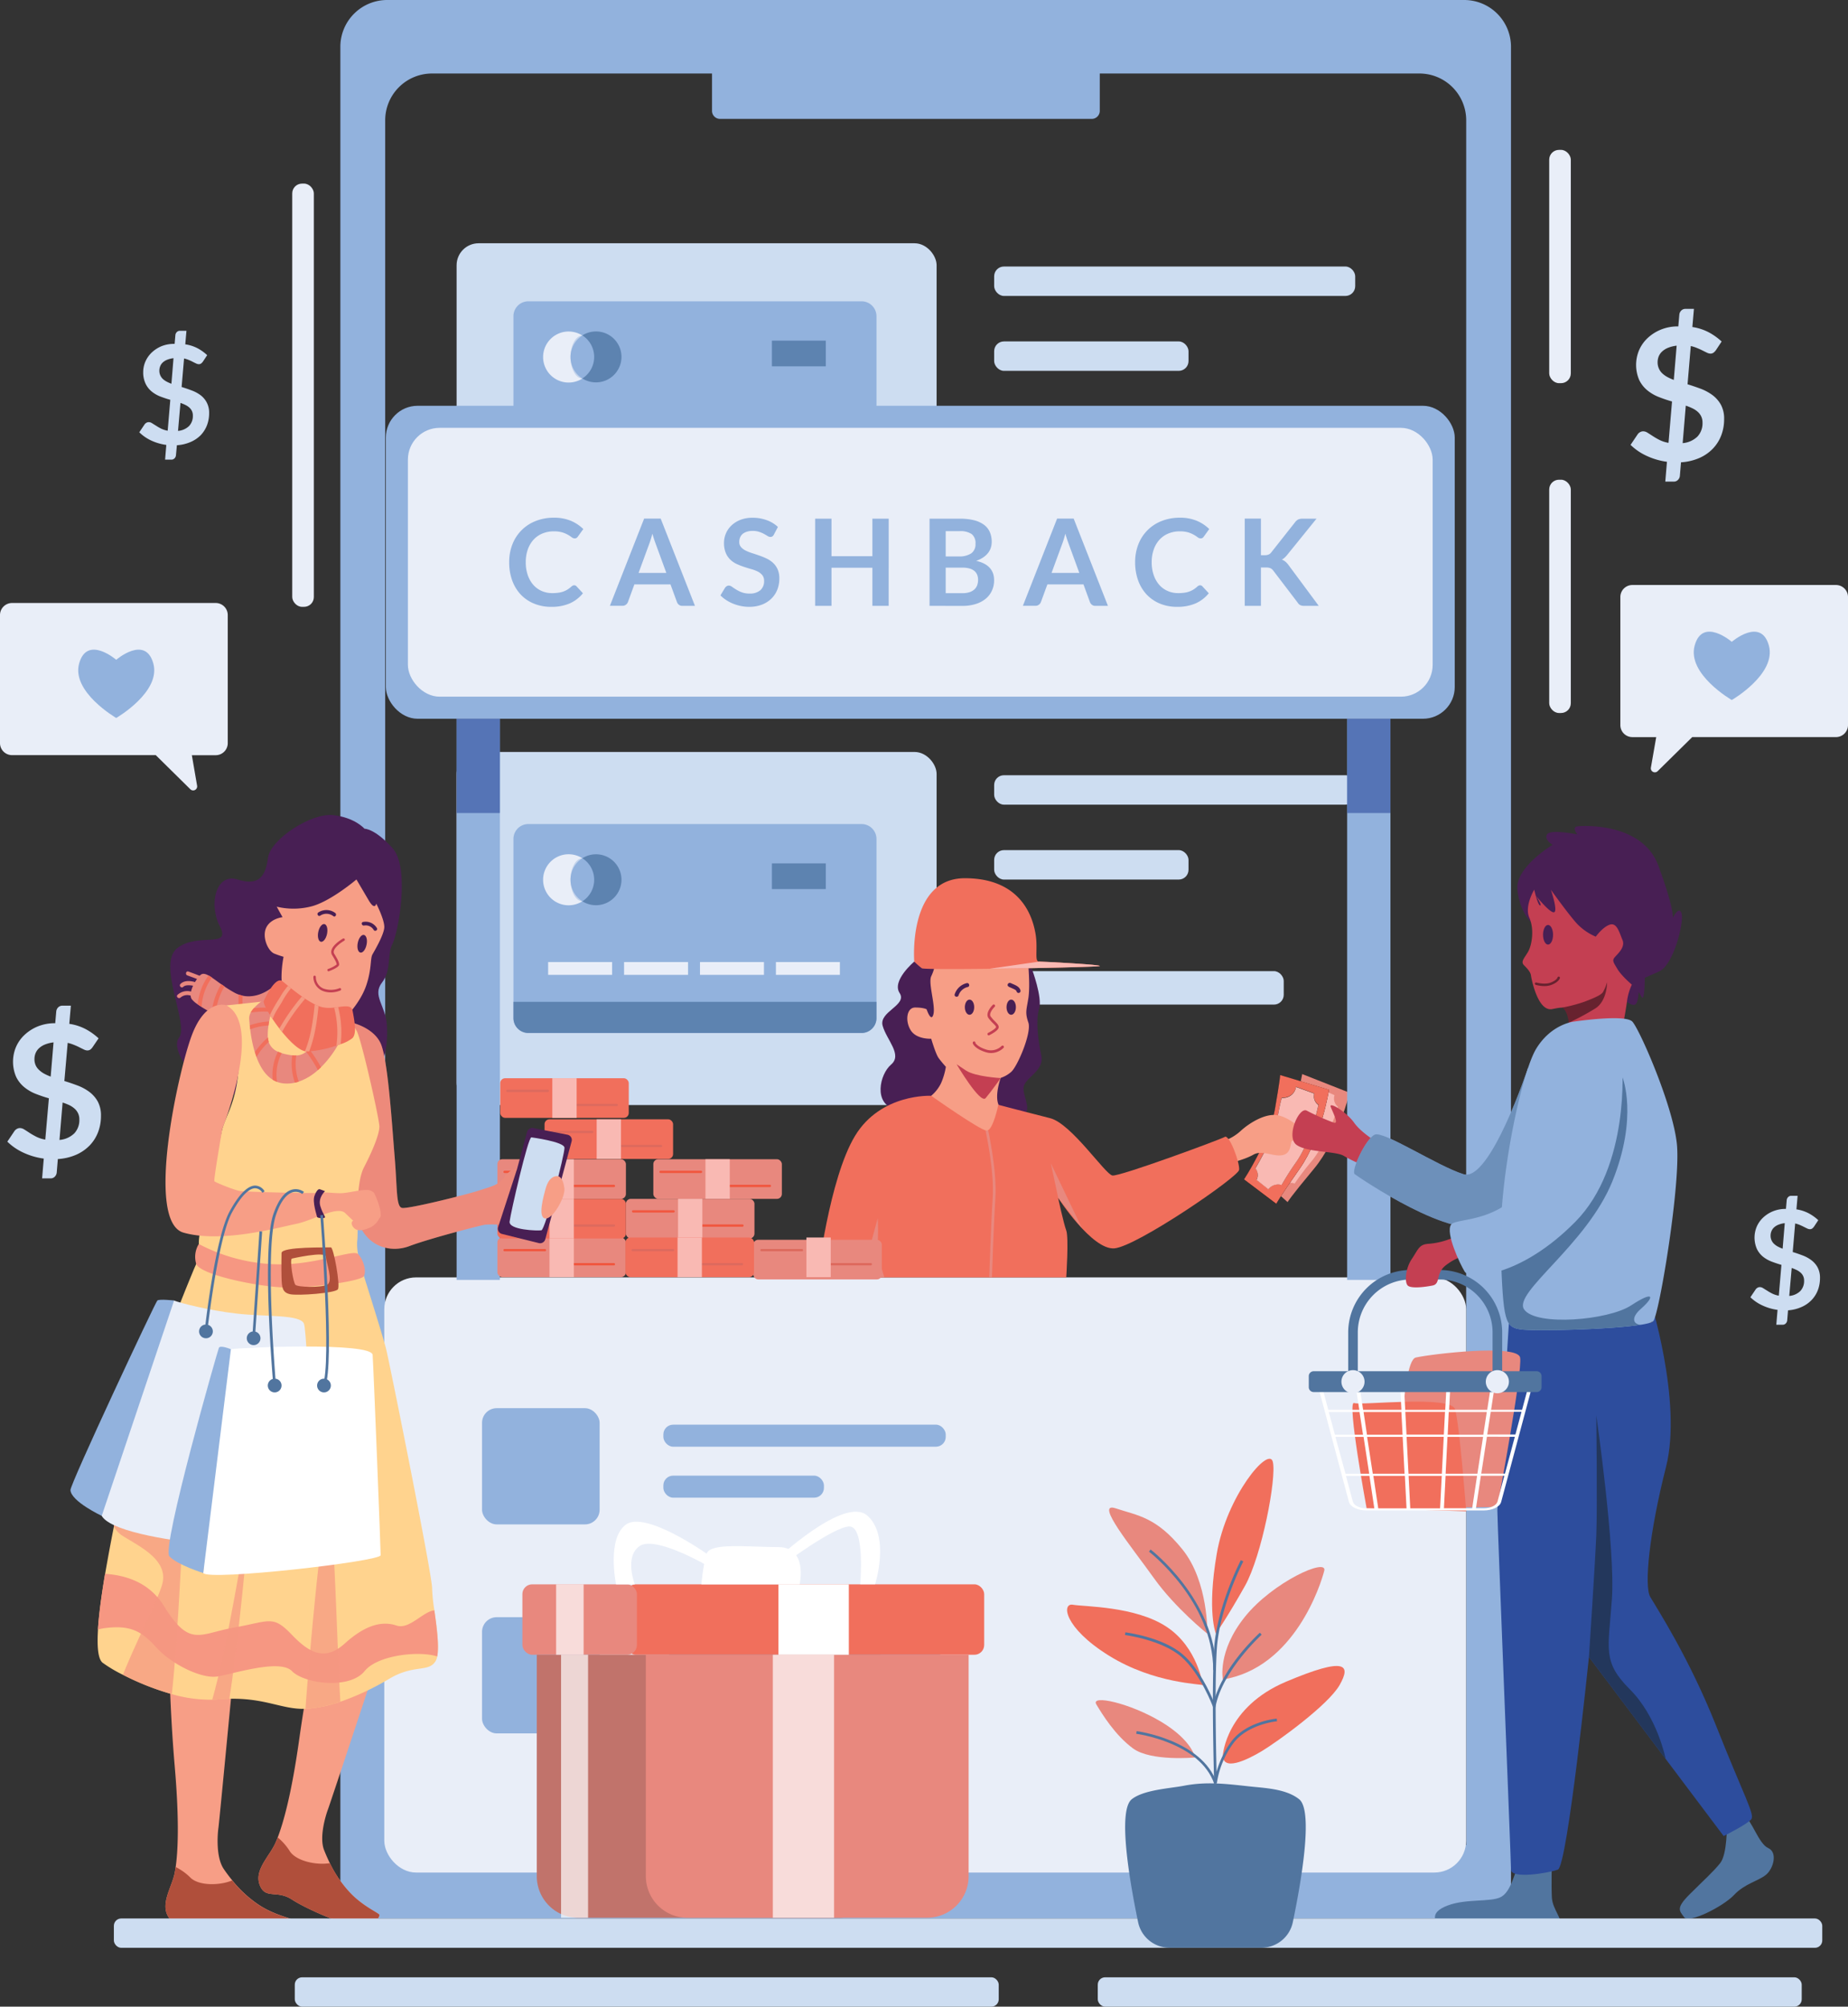 <svg xmlns="http://www.w3.org/2000/svg" viewBox="0 0 756.24 820.84"><rect x="0" y="0" width="756.24" height="820.84" fill="#333333" stroke="none"/><g id="ae4ab926-7ac5-4ac3-9747-e3c37c47713a" data-name="Layer 2"><g id="ec0e2aa5-d766-401e-9990-5266f160d18d" data-name="Layer 1"><path d="M599.18,0H158.43a19.15,19.15,0,0,0-19.15,19.15V784.76H618.33V19.15A19.15,19.15,0,0,0,599.18,0Zm.8,754.69H157.63V49.22a19.15,19.15,0,0,1,19.15-19.15H291.37V45.35a3.28,3.28,0,0,0,3.28,3.28H446.77a3.28,3.28,0,0,0,3.28-3.28V30.07H580.83A19.15,19.15,0,0,1,600,49.22Z" fill="#92b2dd"/><rect x="186.85" y="99.51" width="196.43" height="144.43" rx="9" fill="#cdddf1"/><rect x="406.83" y="109.02" width="147.75" height="12.04" rx="4" fill="#cdddf1"/><rect x="406.83" y="139.66" width="79.54" height="12.04" rx="4" fill="#cdddf1"/><rect x="186.85" y="307.6" width="196.43" height="144.43" rx="9" fill="#cdddf1"/><rect x="406.83" y="317.11" width="147.75" height="12.04" rx="4" fill="#cdddf1"/><rect x="406.83" y="347.75" width="79.54" height="12.04" rx="4" fill="#cdddf1"/><rect x="406.83" y="397.25" width="118.5" height="13.69" rx="4" fill="#cdddf1"/><path d="M358.67,343.19v73.26a6.1,6.1,0,0,1-6.1,6.1H216.22a6.1,6.1,0,0,1-6.11-6.1V343.19a6.1,6.1,0,0,1,6.11-6.11H352.57A6.1,6.1,0,0,1,358.67,343.19Z" fill="#92b2dd"/><path d="M238.3,368.68a10.44,10.44,0,1,1,0-17.61,10.43,10.43,0,0,0,0,17.61Z" fill="#e9eef8"/><g opacity="0.44"><ellipse cx="238.3" cy="359.87" rx="4.83" ry="8.8" fill="#92b2dd"/></g><path d="M254.32,359.87a10.44,10.44,0,0,1-16,8.81,10.44,10.44,0,0,0,0-17.61,10.42,10.42,0,0,1,16,8.8Z" fill="#5d83b0"/><rect x="224.31" y="393.53" width="26.18" height="5.24" fill="#e9eef8"/><rect x="255.38" y="393.53" width="26.18" height="5.24" fill="#e9eef8"/><rect x="286.45" y="393.53" width="26.18" height="5.24" fill="#e9eef8"/><rect x="317.52" y="393.53" width="26.18" height="5.24" fill="#e9eef8"/><path d="M358.67,409.81v6.64a6.1,6.1,0,0,1-6.1,6.1H216.22a6.1,6.1,0,0,1-6.11-6.1v-6.64Z" fill="#5d83b0"/><rect x="315.89" y="353.17" width="22.05" height="10.51" fill="#5d83b0"/><path d="M358.67,129.36v73.26a6.1,6.1,0,0,1-6.1,6.1H216.22a6.1,6.1,0,0,1-6.11-6.1V129.36a6.1,6.1,0,0,1,6.11-6.11H352.57A6.1,6.1,0,0,1,358.67,129.36Z" fill="#92b2dd"/><path d="M238.3,154.85a10.44,10.44,0,1,1,0-17.61,10.43,10.43,0,0,0,0,17.61Z" fill="#e9eef8"/><g opacity="0.44"><ellipse cx="238.3" cy="146.04" rx="4.83" ry="8.8" fill="#92b2dd"/></g><path d="M254.32,146a10.44,10.44,0,0,1-16,8.81,10.44,10.44,0,0,0,0-17.61,10.42,10.42,0,0,1,16,8.8Z" fill="#5d83b0"/><rect x="224.31" y="179.7" width="26.18" height="5.24" fill="#e9eef8"/><rect x="255.38" y="179.7" width="26.18" height="5.24" fill="#e9eef8"/><rect x="286.45" y="179.7" width="26.18" height="5.24" fill="#e9eef8"/><rect x="317.52" y="179.7" width="26.18" height="5.24" fill="#e9eef8"/><path d="M358.67,196v6.64a6.1,6.1,0,0,1-6.1,6.1H216.22a6.1,6.1,0,0,1-6.11-6.1V196Z" fill="#5d83b0"/><rect x="315.89" y="139.34" width="22.05" height="10.51" fill="#5d83b0"/><rect x="157.26" y="522.53" width="442.71" height="243.44" rx="13" fill="#e9eef8"/><rect x="197.26" y="576.02" width="48.12" height="47.54" rx="6" fill="#92b2dd"/><rect x="271.46" y="582.77" width="115.55" height="9.01" rx="4" fill="#92b2dd"/><rect x="271.46" y="603.62" width="65.71" height="9.01" rx="4" fill="#92b2dd"/><rect x="197.26" y="661.52" width="48.12" height="47.54" rx="6" fill="#92b2dd"/><rect x="271.46" y="668.27" width="115.55" height="9.01" rx="4" fill="#92b2dd"/><rect x="271.46" y="689.12" width="65.71" height="9.01" rx="4" fill="#92b2dd"/><path d="M514.64,480.67s11.67-15,14.89-27.32,3.35-14,3.35-14L552.29,447s-4.6,19.11-14.66,31.18-10.72,13.55-10.72,13.55Z" fill="#e8887e"/><path d="M545.92,449a4.21,4.21,0,0,1,.2-1l-7.16-3.3a5.26,5.26,0,0,1-5.55,4,4.48,4.48,0,0,1-.64-.09c-.71,2-1.52,4.52-2.34,7.69-1.77,6.8-7.66,15.75-10.79,20.2a4.3,4.3,0,0,1,.09,4.73l4.53,4.26a4.89,4.89,0,0,1,5.52-1.32,110.21,110.21,0,0,1,6.82-9c5.44-6.53,9.21-16.94,10.93-22.42A4.39,4.39,0,0,1,545.92,449Z" fill="#f9b9b3"/><path d="M509.76,482.32c1.61-2.53,10.42-16.8,12.41-28.25,1.56-9,2-12.41,2.14-13.65l19,5.71c-.51,2.92-3.76,20.08-11.88,31.64-6.57,9.37-8.67,12.74-9.33,13.92Z" fill="#fff"/><path d="M524.74,441.07l18,5.41c-.7,3.87-4,20-11.72,31-5.79,8.24-8.13,11.87-9.07,13.46l-11.48-8.75c2.14-3.39,10.29-16.85,12.23-28,1.36-7.82,1.88-11.44,2.08-13.09m-.87-1.31s0,1.64-2.19,14.23-12.59,28.45-12.59,28.45l13.13,10s.55-1.53,9.58-14.39,12-32.28,12-32.28l-20-6Z" fill="#010101"/><path d="M509.09,482.44s10.4-15.87,12.59-28.45,2.19-14.23,2.19-14.23l20,6s-3,19.42-12,32.28-9.58,14.39-9.58,14.39Z" fill="#f16f5c"/><path d="M514.83,482.46a4.64,4.64,0,0,0,.37-1.83,4.83,4.83,0,0,0-.87-2.76c2.92-5,7.8-14.1,9-20.91.46-2.66,1-5.15,1.58-7.4h.28a5.72,5.72,0,0,0,5.57-4.29l6.47,2.35a4.23,4.23,0,0,0-.06.7,4.91,4.91,0,0,0,1.86,3.85c-1.31,5.74-4.16,16-8.89,22.75-2.4,3.42-4.38,6.51-5.9,9.21a5.37,5.37,0,0,0-5.22,1.65Z" fill="#fff"/><path d="M531.06,445.92l5.61,2c0,.12,0,.24,0,.36a5.41,5.41,0,0,0,1.81,4c-1.34,5.76-4.15,15.74-8.75,22.29-2.31,3.29-4.24,6.29-5.74,8.93a6.22,6.22,0,0,0-1-.08,5.91,5.91,0,0,0-4,1.62l-3.53-2.82a5.2,5.2,0,0,0,.27-1.66,5.32,5.32,0,0,0-.78-2.77c3-5.09,7.71-14.05,8.88-20.81.44-2.51.93-4.85,1.48-7a6.22,6.22,0,0,0,5.78-4.14m-.7-1.32a5.25,5.25,0,0,1-5.19,4.46,4.63,4.63,0,0,1-.65,0c-.55,2-1.14,4.63-1.7,7.86-1.21,6.92-6.33,16.33-9.09,21a4.29,4.29,0,0,1,.48,4.71l4.87,3.87a4.89,4.89,0,0,1,3.93-2,5,5,0,0,1,1.46.22,108.75,108.75,0,0,1,6.06-9.5c4.88-7,7.78-17.64,9-23.25a4.4,4.4,0,0,1-1.92-3.64,4.32,4.32,0,0,1,.13-1l-7.42-2.7Z" fill="#010101"/><path d="M537.65,448.32a4.32,4.32,0,0,1,.13-1l-7.42-2.7a5.25,5.25,0,0,1-5.19,4.46,4.63,4.63,0,0,1-.65,0c-.55,2-1.14,4.63-1.7,7.86-1.21,6.92-6.33,16.33-9.09,21a4.29,4.29,0,0,1,.48,4.71l4.87,3.87a4.89,4.89,0,0,1,3.93-2,5,5,0,0,1,1.46.22,108.75,108.75,0,0,1,6.06-9.5c4.88-7,7.78-17.64,9-23.25A4.4,4.4,0,0,1,537.65,448.32Z" fill="#f9b9b3"/><path d="M500.34,466.88a20.17,20.17,0,0,0,7.66-4.53c3.56-3.16,9.85-7,14.77-6.17s12.31,6.84,11.49,9.3-2.46,3.08-4.65,1.4-.27,4.07-4.1,5.44-8.76-2.19-12.59,0-10.12,3.55-10.12,3.55Z" fill="#f79e86"/><path d="M374.13,393.35s-9.3,7.79-6,12.83-8.58,7.59-6.93,13.43,8.2,11.82,3.46,15.85-7.29,16.07,1.64,18.25,49.61,5.43,52.89,2.35-1.64-8.91,0-12.38,8.21-6.2,6.93-12-2.37-14.41-.91-19-2.92-16.28-2.92-16.28Z" fill="#481f54"/><path d="M381.07,448.24a15.73,15.73,0,0,0,4-5.1,27.8,27.8,0,0,0,2-6.75s-1.82-2-3-3.65-3-7.84-3-7.84-6,.36-8.39-3.47-1.65-9.3,1.82-9.3,4.69.73,4.69.73,1.88,5.66,2.79,2-2.19-12.59-.91-15.5a19,19,0,0,0,1.45-4.2h38.31s.74,8.39,0,13.13-1.44,5.84,0,10-4.57,18.24-7.12,20.25a12.1,12.1,0,0,1-4.19,2.37s-2.56,6.93-.92,10.94,9.49,6.2,1.46,12.4-.13,17.33-13.83,7.66A36.14,36.14,0,0,1,381.07,448.24Z" fill="#f79e86"/><path d="M381.07,448.24s-20.61-1.09-31.19,16.42-15.32,57.87-15.32,57.87H436.33s1.09-16.29,0-19.21S433,490,433,490s13.86,21.37,23,20.65,50.7-29.18,51.07-32.1-4-14.59-5.84-13.5-43,16.27-46,15.8-16.78-21.27-25.53-23.46-21.16-5.47-21.16-5.47-2.18,10.58-4.74,10.58S381.07,448.24,381.07,448.24Z" fill="#f16f5c"/><path d="M405.92,522.54l-1.1,0c0-.22.69-21.53,1.41-32.58s-2.86-27.18-2.9-27.34l1.07-.24c0,.16,3.65,16.54,2.93,27.66S405.92,522.33,405.92,522.54Z" fill="#e8887e"/><path d="M361.92,522.53s-3-8.63-2.74-14.38a92.74,92.74,0,0,0,0-9.84l-6.55,24.23Z" fill="#e8887e"/><polygon points="433.04 489.97 430.03 475.87 442.71 502.32 433.04 489.97" fill="#e8887e"/><path d="M409.52,441s-10.4-.55-14.23-3.1l-3.83-2.56s9.69,16.42,11.87,13.86S409.52,441,409.52,441Z" fill="#c43f52"/><path d="M398.66,412c0,1.71-.85,3.1-1.91,3.1s-1.92-1.39-1.92-3.1.86-3.1,1.92-3.1S398.66,410.24,398.66,412Z" fill="#481f54"/><path d="M415.72,412c0,1.71-.86,3.1-1.92,3.1s-1.91-1.39-1.91-3.1.85-3.1,1.91-3.1S415.72,410.24,415.72,412Z" fill="#481f54"/><path d="M404.64,423.53a.55.55,0,0,1-.49-.3.54.54,0,0,1,.24-.73c1.63-.83,3.13-1.91,3.21-2.31s-.67-1.05-1.29-1.68a16,16,0,0,1-1.8-2.05c-1.53-2.18,1.66-5.32,1.8-5.45a.55.55,0,0,1,.76.79c-.74.72-2.49,2.85-1.66,4a15,15,0,0,0,1.68,1.92c.94.95,1.68,1.7,1.6,2.55-.1,1.17-2.69,2.61-3.8,3.17A.57.57,0,0,1,404.64,423.53Z" fill="#c43f52"/><path d="M405.63,430.75a7.49,7.49,0,0,1-2.11-.31c-3.62-1.07-5.09-2.75-5.36-3.49a.76.76,0,0,1,0-.71.55.55,0,0,1,1,.37c.16.36,1.29,1.79,4.62,2.78a6.23,6.23,0,0,0,6.1-1.53.55.55,0,0,1,.78,0,.56.56,0,0,1,0,.78A7.41,7.41,0,0,1,405.63,430.75Zm-6.51-3.91Z" fill="#c43f52"/><path d="M392.26,407.16a5.19,5.19,0,0,1,3.78-3.42c1-.24.59-1.83-.43-1.58a6.84,6.84,0,0,0-4.93,4.56c-.33,1,1.25,1.44,1.58.44Z" fill="#481f54"/><path d="M412.75,403.63c.7.31,1.42.61,2.12.94.47.23,1,.49,1.15,1a.82.82,0,0,0,1.58-.44c-.45-1.75-2.57-2.31-4-3-1-.43-1.8,1-.83,1.42Z" fill="#481f54"/><path d="M450,395.17c-.74.32-24.87.89-45.15,1.12-14.53.17-27.08.17-27.61-.21a32.74,32.74,0,0,1-3.11-2.73s-2.73-34.11,20.71-34.11,27.81,16.42,28.9,22.62-.55,11.49,1.46,11.49S451.28,394.62,450,395.17Z" fill="#f16f5c"/><path d="M450,395.17c-.74.32-24.87.89-45.15,1.12l20.35-2.94C427.2,393.35,451.28,394.62,450,395.17Z" fill="#f9b9b3"/><rect x="186.85" y="294.01" width="17.72" height="229.54" fill="#92b2dd"/><rect x="551.28" y="294.01" width="17.72" height="229.54" fill="#92b2dd"/><rect x="157.9" y="165.99" width="437.41" height="128.02" rx="13" fill="#92b2dd"/><rect x="166.92" y="175.01" width="419.35" height="109.97" rx="13" fill="#e9eef8"/><path d="M235,239.42a1.23,1.23,0,0,1,.93.42l2.62,2.84a14.5,14.5,0,0,1-5.34,4.12,18.49,18.49,0,0,1-7.61,1.43,18,18,0,0,1-7.14-1.36A15.68,15.68,0,0,1,213,243.1a16.74,16.74,0,0,1-3.44-5.78,21.53,21.53,0,0,1-1.19-7.32,19.63,19.63,0,0,1,1.33-7.36,16.63,16.63,0,0,1,9.53-9.52,19.82,19.82,0,0,1,7.44-1.35,17.51,17.51,0,0,1,6.94,1.27,16.2,16.2,0,0,1,5.09,3.37l-2.22,3.08a2.05,2.05,0,0,1-.5.52,1.43,1.43,0,0,1-.85.22,2,2,0,0,1-1.16-.44,13.45,13.45,0,0,0-1.51-1,11.86,11.86,0,0,0-2.3-1,12.09,12.09,0,0,0-3.54-.44,11.86,11.86,0,0,0-4.63.88,10.18,10.18,0,0,0-3.62,2.5,11.48,11.48,0,0,0-2.37,4,15.12,15.12,0,0,0-.85,5.24,15.52,15.52,0,0,0,.85,5.35,11.87,11.87,0,0,0,2.31,4,9.87,9.87,0,0,0,3.42,2.45,10.58,10.58,0,0,0,4.25.85,18.2,18.2,0,0,0,2.45-.15,10,10,0,0,0,2-.46,9.44,9.44,0,0,0,1.76-.83,11.15,11.15,0,0,0,1.64-1.25,2.44,2.44,0,0,1,.51-.35A1.33,1.33,0,0,1,235,239.42Z" fill="#92b2dd"/><path d="M284.39,247.83h-5.13a2.24,2.24,0,0,1-1.42-.43,2.54,2.54,0,0,1-.8-1.07l-2.66-7.28H259.6l-2.66,7.28a2.27,2.27,0,0,1-.78,1,2.13,2.13,0,0,1-1.41.47h-5.16l14-35.66h6.78Zm-23.08-13.47h11.37l-4.34-11.86q-.3-.8-.66-1.86c-.24-.72-.47-1.49-.7-2.33-.23.84-.46,1.62-.68,2.34s-.44,1.36-.65,1.9Z" fill="#92b2dd"/><path d="M316.7,218.65a1.86,1.86,0,0,1-.63.77,1.54,1.54,0,0,1-.85.22,2.2,2.2,0,0,1-1.11-.38c-.41-.26-.89-.54-1.45-.85a11.2,11.2,0,0,0-2-.85,8.13,8.13,0,0,0-2.65-.39,7.53,7.53,0,0,0-2.41.34,5.18,5.18,0,0,0-1.73.92,3.82,3.82,0,0,0-1,1.42,4.64,4.64,0,0,0-.35,1.81,3.15,3.15,0,0,0,.7,2.1,5.9,5.9,0,0,0,1.87,1.43,17.55,17.55,0,0,0,2.63,1.06c1,.31,2,.65,3,1a29,29,0,0,1,3,1.23,10.65,10.65,0,0,1,2.64,1.78,8.08,8.08,0,0,1,1.86,2.62,9.15,9.15,0,0,1,.7,3.78,12.26,12.26,0,0,1-.82,4.52,10.53,10.53,0,0,1-2.42,3.68,11.46,11.46,0,0,1-3.89,2.47,14.3,14.3,0,0,1-5.25.9,16.34,16.34,0,0,1-3.35-.34,17.36,17.36,0,0,1-3.17-.95,16.25,16.25,0,0,1-2.84-1.48,13.93,13.93,0,0,1-2.36-1.92l1.93-3.18a2.4,2.4,0,0,1,.65-.58,1.58,1.58,0,0,1,.85-.24,2.32,2.32,0,0,1,1.33.51c.48.34,1,.71,1.69,1.12a12.64,12.64,0,0,0,2.3,1.12,8.78,8.78,0,0,0,3.17.51,6.54,6.54,0,0,0,4.39-1.34,4.86,4.86,0,0,0,1.55-3.86,3.58,3.58,0,0,0-.7-2.3,5.69,5.69,0,0,0-1.86-1.49,14.52,14.52,0,0,0-2.64-1c-1-.28-2-.59-3-.92a26.42,26.42,0,0,1-3-1.18,9.65,9.65,0,0,1-2.64-1.8,8.27,8.27,0,0,1-1.86-2.78,10.51,10.51,0,0,1-.7-4.1,9.67,9.67,0,0,1,.77-3.8,9.82,9.82,0,0,1,2.27-3.28,11.47,11.47,0,0,1,3.66-2.3,13.46,13.46,0,0,1,5-.86,16.54,16.54,0,0,1,5.82,1,13.2,13.2,0,0,1,4.54,2.76Z" fill="#92b2dd"/><path d="M363.66,247.83H357V232.24H340.26v15.59h-6.69V212.17h6.69v15.34H357V212.17h6.68Z" fill="#92b2dd"/><path d="M380.39,247.83V212.17h12.3a23.6,23.6,0,0,1,6,.66,11.65,11.65,0,0,1,4.07,1.9,7.41,7.41,0,0,1,2.33,3,10.06,10.06,0,0,1,.74,3.94,8,8,0,0,1-.37,2.41,7,7,0,0,1-1.15,2.14,8.88,8.88,0,0,1-2,1.82,12.19,12.19,0,0,1-2.85,1.38q7.35,1.65,7.35,7.94a10,10,0,0,1-.87,4.19,9.23,9.23,0,0,1-2.51,3.32,11.89,11.89,0,0,1-4.07,2.18,17.66,17.66,0,0,1-5.53.79ZM387,227.61h5.3a8.79,8.79,0,0,0,5.13-1.24,4.46,4.46,0,0,0,1.76-3.92,4.65,4.65,0,0,0-1.58-4,8.28,8.28,0,0,0-4.94-1.18H387Zm0,4.58v10.46h6.73a9.47,9.47,0,0,0,3.1-.44,5.35,5.35,0,0,0,2-1.19,4.26,4.26,0,0,0,1.08-1.72,6.33,6.33,0,0,0,.34-2.1,5.67,5.67,0,0,0-.37-2.08,3.94,3.94,0,0,0-1.16-1.58,5.36,5.36,0,0,0-2-1,11.12,11.12,0,0,0-3-.35Z" fill="#92b2dd"/><path d="M453.39,247.83h-5.13a2.2,2.2,0,0,1-1.41-.43,2.57,2.57,0,0,1-.81-1.07l-2.66-7.28H428.61l-2.67,7.28a2.27,2.27,0,0,1-.78,1,2.11,2.11,0,0,1-1.41.47h-5.16l14-35.66h6.78Zm-23.08-13.47h11.37l-4.34-11.86q-.3-.8-.66-1.86c-.24-.72-.47-1.49-.7-2.33-.23.84-.46,1.62-.68,2.34s-.44,1.36-.65,1.9Z" fill="#92b2dd"/><path d="M491.11,239.42a1.23,1.23,0,0,1,.93.42l2.62,2.84a14.5,14.5,0,0,1-5.34,4.12,18.49,18.49,0,0,1-7.61,1.43,18,18,0,0,1-7.14-1.36,15.68,15.68,0,0,1-5.42-3.77,16.74,16.74,0,0,1-3.44-5.78,21.78,21.78,0,0,1-1.19-7.32,19.63,19.63,0,0,1,1.33-7.36,16.63,16.63,0,0,1,9.53-9.52,19.86,19.86,0,0,1,7.44-1.35,17.47,17.47,0,0,1,6.94,1.27,16.2,16.2,0,0,1,5.09,3.37l-2.22,3.08a2.05,2.05,0,0,1-.5.52,1.43,1.43,0,0,1-.85.22,2,2,0,0,1-1.16-.44,13.45,13.45,0,0,0-1.51-1,11.86,11.86,0,0,0-2.3-1,12.09,12.09,0,0,0-3.54-.44,11.86,11.86,0,0,0-4.63.88,10.18,10.18,0,0,0-3.62,2.5,11.48,11.48,0,0,0-2.37,4,15.12,15.12,0,0,0-.85,5.24,15.52,15.52,0,0,0,.85,5.35,11.87,11.87,0,0,0,2.31,4,9.82,9.82,0,0,0,3.43,2.45,10.5,10.5,0,0,0,4.24.85,18.2,18.2,0,0,0,2.45-.15,10,10,0,0,0,2-.46,9.44,9.44,0,0,0,1.76-.83,11.15,11.15,0,0,0,1.64-1.25,2.44,2.44,0,0,1,.51-.35A1.33,1.33,0,0,1,491.11,239.42Z" fill="#92b2dd"/><path d="M516,227.11h1.55a3.91,3.91,0,0,0,1.56-.26,2.61,2.61,0,0,0,1.06-.82l9.84-12.46a3.69,3.69,0,0,1,1.29-1.1,4.31,4.31,0,0,1,1.72-.3h5.72l-12,14.82a10.42,10.42,0,0,1-1.09,1.16,4.56,4.56,0,0,1-1.11.76,4.85,4.85,0,0,1,1.47.84,7.45,7.45,0,0,1,1.27,1.38l12.38,16.7h-5.87a3.66,3.66,0,0,1-1.76-.33,2.68,2.68,0,0,1-1-1L521,233.35a3.07,3.07,0,0,0-1.11-.92,4.29,4.29,0,0,0-1.75-.29H516v15.69h-6.63V212.14H516Z" fill="#92b2dd"/><g opacity="0.61"><rect x="186.85" y="294.01" width="17.72" height="38.57" fill="#2d4d9d"/><rect x="551.28" y="294.01" width="17.72" height="38.57" fill="#2d4d9d"/></g><rect x="203.54" y="474.19" width="52.6" height="16.21" rx="2" fill="#e8887e"/><line x1="206.49" y1="479.36" x2="223.04" y2="479.36" fill="#f1563e"/><path d="M223,479.83H206.49a.47.47,0,1,1,0-.94H223a.47.47,0,1,1,0,.94Z" fill="#f1563e"/><line x1="228.11" y1="485.11" x2="251.23" y2="485.11" fill="#f1563e"/><path d="M251.23,485.58H228.11a.47.47,0,1,1,0-.94h23.12a.47.47,0,1,1,0,.94Z" fill="#f1563e"/><rect x="224.87" y="474.19" width="9.96" height="16.21" fill="#f9b9b3"/><rect x="267.36" y="474.19" width="52.6" height="16.21" rx="2" fill="#e8887e"/><rect x="308.26" y="507.14" width="52.6" height="16.21" rx="2" fill="#e8887e"/><line x1="270.31" y1="479.36" x2="286.86" y2="479.36" fill="#f1563e"/><path d="M286.86,479.83H270.31a.47.47,0,1,1,0-.94h16.55a.47.47,0,1,1,0,.94Z" fill="#f1563e"/><line x1="291.93" y1="485.11" x2="315.05" y2="485.11" fill="#f1563e"/><path d="M315.05,485.58H291.93a.47.47,0,1,1,0-.94h23.12a.47.47,0,1,1,0,.94Z" fill="#f1563e"/><rect x="288.69" y="474.19" width="9.95" height="16.21" fill="#f9b9b3"/><rect x="256.14" y="490.4" width="52.6" height="16.21" rx="2" fill="#e8887e"/><line x1="259.09" y1="495.57" x2="275.64" y2="495.57" fill="#f1563e"/><path d="M275.64,496H259.09a.47.47,0,1,1,0-.94h16.55a.47.47,0,1,1,0,.94Z" fill="#f1563e"/><line x1="280.71" y1="501.33" x2="303.83" y2="501.33" fill="#f1563e"/><path d="M303.83,501.8H280.71a.47.47,0,1,1,0-.94h23.12a.47.47,0,1,1,0,.94Z" fill="#f1563e"/><rect x="277.47" y="490.4" width="9.95" height="16.21" fill="#f9b9b3"/><rect x="203.54" y="506.21" width="52.6" height="16.21" rx="2" fill="#e8887e"/><line x1="206.49" y1="511.38" x2="223.04" y2="511.38" fill="#f1563e"/><path d="M223,511.85H206.49a.47.47,0,1,1,0-.94H223a.47.47,0,1,1,0,.94Z" fill="#f1563e"/><line x1="228.11" y1="517.14" x2="251.23" y2="517.14" fill="#f1563e"/><path d="M251.23,517.61H228.11a.47.47,0,1,1,0-.94h23.12a.47.47,0,1,1,0,.94Z" fill="#f1563e"/><rect x="224.87" y="506.21" width="9.96" height="16.21" fill="#f9b9b3"/><rect x="203.54" y="490.4" width="52.6" height="16.21" rx="2" fill="#f16f5c"/><line x1="206.49" y1="495.57" x2="223.04" y2="495.57" fill="#dd6a5e"/><path d="M223,496H206.49a.47.47,0,1,1,0-.94H223a.47.47,0,1,1,0,.94Z" fill="#dd6a5e"/><line x1="228.11" y1="501.33" x2="251.23" y2="501.33" fill="#dd6a5e"/><path d="M251.23,501.8H228.11a.47.47,0,1,1,0-.94h23.12a.47.47,0,1,1,0,.94Z" fill="#dd6a5e"/><rect x="224.87" y="490.4" width="9.96" height="16.21" fill="#f9b9b3"/><rect x="255.95" y="506.21" width="52.6" height="16.21" rx="2" fill="#f16f5c"/><line x1="258.89" y1="511.38" x2="275.44" y2="511.38" fill="#dd6a5e"/><path d="M275.44,511.85H258.89a.47.47,0,1,1,0-.94h16.55a.47.47,0,1,1,0,.94Z" fill="#dd6a5e"/><line x1="280.52" y1="517.14" x2="303.63" y2="517.14" fill="#dd6a5e"/><path d="M303.63,517.61H280.52a.47.47,0,1,1,0-.94h23.11a.47.47,0,1,1,0,.94Z" fill="#dd6a5e"/><rect x="277.27" y="506.21" width="9.96" height="16.21" fill="#f9b9b3"/><line x1="311.62" y1="511.38" x2="328.17" y2="511.38" fill="#dd6a5e"/><path d="M328.17,511.85H311.62a.47.47,0,1,1,0-.94h16.55a.47.47,0,1,1,0,.94Z" fill="#dd6a5e"/><line x1="333.24" y1="517.14" x2="356.36" y2="517.14" fill="#dd6a5e"/><path d="M356.36,517.61H333.24a.47.47,0,1,1,0-.94h23.12a.47.47,0,1,1,0,.94Z" fill="#dd6a5e"/><rect x="330" y="506.21" width="9.96" height="16.21" fill="#f9b9b3"/><rect x="222.84" y="457.86" width="52.6" height="16.21" rx="2" fill="#f16f5c"/><line x1="225.79" y1="463.03" x2="242.34" y2="463.03" fill="#dd6a5e"/><path d="M242.34,463.5H225.79a.47.47,0,1,1,0-.94h16.55a.47.47,0,1,1,0,.94Z" fill="#dd6a5e"/><line x1="247.41" y1="468.79" x2="270.53" y2="468.79" fill="#dd6a5e"/><path d="M270.53,469.26H247.41a.47.47,0,1,1,0-.94h23.12a.47.47,0,1,1,0,.94Z" fill="#dd6a5e"/><rect x="244.17" y="457.86" width="9.96" height="16.21" fill="#f9b9b3"/><rect x="204.7" y="441.06" width="52.6" height="16.21" rx="2" fill="#f16f5c"/><line x1="207.64" y1="446.23" x2="224.2" y2="446.23" fill="#dd6a5e"/><path d="M224.2,446.7H207.64a.47.47,0,1,1,0-.94H224.2a.47.47,0,1,1,0,.94Z" fill="#dd6a5e"/><line x1="229.27" y1="451.99" x2="252.38" y2="451.99" fill="#dd6a5e"/><path d="M252.38,452.46H229.27a.47.47,0,1,1,0-.94h23.11a.47.47,0,1,1,0,.94Z" fill="#dd6a5e"/><rect x="226.02" y="441.06" width="9.95" height="16.21" fill="#f9b9b3"/><path d="M626.52,377.23s-4.58-4.12-5.57-13.3,14.43-18.36,14.43-18.36-3.61-2-2.3-4.26,12.38,0,12.38,0-2.37-2.95,0-3.28,26.63-1.64,33.18,16.06,5.91,21.31,5.91,21.31,2.62-5.24,3.6-1.64-3.28,21-9.18,23.6l-5.9,2.62s0,10-1.27,7.87l-1.23-2.09s-.12,4.55-1.47,5.16-3.24-1.1-3.24-1.1Z" fill="#481f54"/><path d="M627.84,363.93s-4.1,6.72-2,11.47,1.07,11.31-.61,14.09-3,3.94-1.52,5.41,2.62,2.79,2.79,4.1,2.78,14.92,8.68,13.77,5.3-.77,6.48,2.29-.74,7.05-.74,7.05l23-1.48s1.21-6.22,1.86-10.81a23.35,23.35,0,0,1,2-7.05s-4.26-3.61-5.9-6.39-2.3-3.44-1-4.92,4.31-4.1,3.06-7-2.24-7.21-5.19-6.22-5.73,4.91-5.73,4.91a23.13,23.13,0,0,1-7.62-5.24c-3.36-3.61-10.74-13.93-10.74-13.93s2.95,8.68,1.31,9.18-7.4-6.72-7.4-6.72,2.65,4.09,1.67,3.93S627.84,363.93,627.84,363.93Z" fill="#c43f52"/><path d="M639.23,412.17a63.6,63.6,0,0,0,9-2.35c5.33-2,7-3,7.71-3.94a19.6,19.6,0,0,0,1.72-4.09s.08,7.62-4.84,10.73A105.56,105.56,0,0,1,642,418.34S641.44,413.14,639.23,412.17Z" fill="#67222f"/><ellipse cx="633.49" cy="382.37" rx="2.05" ry="4.02" fill="#481f54"/><path d="M632,403.36a13.3,13.3,0,0,1-3.56-.51.49.49,0,0,1,.29-.94s3.41,1,5.91,0,2.74-2.07,2.74-2.08a.51.51,0,0,1,.61-.33.47.47,0,0,1,.34.58c0,.16-.47,1.59-3.32,2.74A8.13,8.13,0,0,1,632,403.36Z" fill="#67222f"/><path d="M635.05,760.63c0,1.48-.25,10.33,0,15.49s4.92,9.1,3.19,12-23.6,3-30.73,2.7-14.5,2.21-17.45-1.23-5.41-7.13,2.21-10.08,17.7-1.34,21.88-3.5,5.41-9.77,6.64-11S635.05,760.63,635.05,760.63Z" fill="#51759f"/><path d="M714,743.18c2.71,1,5.66,11.06,9.59,12.78s2.21,8.43-1,11-8.61,3.53-13,8.2-18.44,11.8-20.41,9.09-3.44-3.68,2.22-9.34,9.58-9.09,12.53-12.78,2.72-15.49,2.72-15.49Z" fill="#51759f"/><path d="M674.92,530.35s13.72,42.71,6.84,69.75-9,48.68-6.46,53.1,15.8,24.58,27.11,53.1,15.73,35.9,14.26,37.86-11.31,6.89-11.31,6.89l-55.13-73.27s-8.79,85.56-12.72,87-19.18,3.94-19.18,0-5.64-143.28-5.58-146.91,4.73-76.72,4.73-76.72Z" fill="#2d4d9d"/><path d="M571.72,617c1.1-2.92,1.1-60.24,7.66-61.7s41.58-5.6,42.68,0-9.31,61.12-9.31,61.12Z" fill="#e8887e"/><path d="M559.25,617s-8.15-44.15-5.13-43.08,39.49-3.3,41.31,2.54S600,618.2,600,618.2Z" fill="#f16f5c"/><path d="M624.86,569.23l-2,7.47H610.18l1.24-8.13-1.56-.08-1.26,8.21H593l.39-7.65-1.57,0-.4,7.67H575.05l-.39-7.67-1.57,0,.39,7.65H557.82l-1.26-8.21-1.56.08,1.25,8.13H543.56l-2-7.47-1.55.13,12,45c.54,2,3.57,3.5,7.19,3.5h47.92c3.63,0,6.65-1.47,7.19-3.5l12.06-45Zm-32,8.36h15.56L607,586.88H592.43Zm-.52,10.18H606.9l-2.32,15.07h-13Zm-17.57,15.07h-13l-2.32-15.07H574Zm-1.29-25.25.48,9.29H559.39L558,577.59Zm-29.72,0h12.58l1.43,9.29H546.28Zm2.72,10.18H558l2.31,15.07h-9.7ZM559.25,617c-2.84,0-5.21-1.15-5.63-2.74l-2.83-10.54h9.61l2,13.28Zm4.76,0-2-13.28h12.89l.68,13.28Zm25.3,0h-12.2l-.68-13.28H590Zm.73-14.17H576.39l-.78-15.07h15.2Zm.32-16H575.57l-.48-9.29h16.24l-.48,9.29Zm.53,30.13.67-13.28h12.89l-2,13.28Zm21.92-2.74c-.43,1.59-2.8,2.74-5.64,2.74H604l2-13.28h9.6Zm3.06-11.43h-9.71l2.32-15.07H619.9Zm4.27-16H608.61l1.43-9.29h12.59Z" fill="#fff"/><path d="M628.84,560.91H537.58a2,2,0,0,0-2,2v4.52a2,2,0,0,0,2,2h91.26a2,2,0,0,0,2-2v-4.52A2,2,0,0,0,628.84,560.91Z" fill="#51759f"/><path d="M589.17,519.5H577.25A25.57,25.57,0,0,0,551.71,545V564.3h3.93V545a21.63,21.63,0,0,1,21.61-21.61h11.92A21.64,21.64,0,0,1,610.79,545V564.3h3.93V545A25.57,25.57,0,0,0,589.17,519.5Z" fill="#51759f"/><path d="M617.48,565.19a4.73,4.73,0,1,1-4.73-4.73A4.72,4.72,0,0,1,617.48,565.19Z" fill="#e9eef8"/><path d="M548.94,565.19a4.73,4.73,0,1,0,4.73-4.73A4.72,4.72,0,0,0,548.94,565.19Z" fill="#e9eef8"/><path d="M600,513.4a23.41,23.41,0,0,0-8.85,4.59c-3.61,3.28-1.64,7.21-4.92,7.86s-8.85,1.32-10.16,0-1-6.88,1.64-10.81,2.95-5.9,6.55-6.23a30.68,30.68,0,0,0,9.51-2.18C596,505.53,600,513.4,600,513.4Z" fill="#c43f52"/><path d="M564.49,468.33c-.74-1.23-7.23-4.67-10.37-9.1s-10.52-8.85-9.54-6.39,3.44,7.13,1.23,6.39a97.47,97.47,0,0,1-11.06-4.91c-3.2-1.73-8.61,10.81-4.18,14s16.22,2.47,19.42,4.55a57.84,57.84,0,0,0,9.34,4.3Z" fill="#c43f52"/><path d="M625.29,436.86s-15.56,46.85-26.38,43.46-32.7-17.89-36.38-16.17-9.84,14.89-8.12,16.17,40.81,28.08,54.09,20.46,33.19-31.28,33.19-31.28Z" fill="#92b2dd"/><g opacity="0.56"><path d="M625.29,436.86s-15.56,46.85-26.38,43.46-32.7-17.89-36.38-16.17-9.84,14.89-8.12,16.17,40.81,28.08,54.09,20.46,33.19-31.28,33.19-31.28Z" fill="#51759f"/></g><path d="M676.6,540.36a3.66,3.66,0,0,1-1.68.82h0a26.93,26.93,0,0,1-3.35.7c-12.55,2-44,2.72-49.28,1.91-6.4-1-7.13-3.19-8.12-31.47,0-.86,0-1.74-.07-2.63-.6-28.25,8.59-70.94,14.55-80.71,6.15-10.08,15.27-11.06,15.27-11.06s21.14-3.2,24.09,0,16.47,33.93,18.19,49.91S679.05,537.16,676.6,540.36Z" fill="#92b2dd"/><path d="M671.55,541.89c-12.55,2-44,2.72-49.28,1.91-6.4-1-7.13-3.19-8.12-31.47,0-.86,0-1.74-.07-2.63,2.91-2.89,5.48-5.35,7.2-7.33,7.38-8.47,42.71-61.58,42.71-61.58s6.46,16-4.11,42.29-41.06,45.73-36.14,52.61,34.42,4.42,43.76-1.72,9.83-3.69,3.93,1.47C667.3,539.06,668.35,541.82,671.55,541.89Z" fill="#51759f"/><path d="M676.6,540.36a3.66,3.66,0,0,1-1.68.82A14.33,14.33,0,0,0,676.6,540.36Z" fill="#fff"/><path d="M676.6,540.36a14.33,14.33,0,0,1-1.68.82,3.66,3.66,0,0,0,1.68-.82Z" fill="#010101"/><path d="M663.81,435.63s3.44,41.3-19.17,64.17-43.27,23.6-45.24,20.4-7.87-15.73-5.65-19.18,23.84.74,35.89-24.58-1-40.81,11.55-48.43S663.73,424.81,663.81,435.63Z" fill="#92b2dd"/><path d="M650.23,677.78s2.52-38.35,3-49.65,0-49.17,0-49.17,7.87,54.57,6.39,75.22-3.93,25.57,7.38,36.88,14.64,28.48,14.64,28.48Z" fill="#23375c"/><path d="M149.15,339s-3.83-4.56-12.8-5.57-25.67,9.87-26.68,17.46-3.73,11.64-12.49,8.86S85.24,369.87,90,379s-9.12,2.28-17.49,8.86,5,31.28.74,36.64,9.11,22.06,18,22.82,41.49-.51,54.15-3,13.41-17.61,12.9-25.25-6.07-11.9-2-17.11,2-11.53,4.3-15.84,7.34-31.12,0-39.22S149.15,339,149.15,339Z" fill="#481f54"/><path d="M146.81,788.11c-6.21-.66-21.2-7.09-27.39-11.12s-10.88.12-13.17-6,4.14-11.77,6.51-17.21c.28-.64.58-1.35.89-2.17,2.35-6.15,5.65-17.73,8.8-40.14,3.56-25.38,7.74-43.36,7.8-45.36l25.42,9.55S135.18,737.56,134.26,740s-3.76,11.49-1.61,16.84c.67,1.69,1.44,3.47,2.34,5.3a48.24,48.24,0,0,0,8.27,12.1c5.42,5.73,11.93,8.34,12,9.09S153,788.79,146.81,788.11Z" fill="#f79e86"/><path d="M146.81,788.11c-6.21-.66-21.2-7.09-27.39-11.12s-10.88.12-13.17-6,4.14-11.77,6.51-17.21c.28-.64.58-1.35.89-2.17a23.58,23.58,0,0,1,4.75,5.33c2.48,4.36,11.16,6.13,16.59,5.19a48.24,48.24,0,0,0,8.27,12.1c5.42,5.73,11.93,8.34,12,9.09S153,788.79,146.81,788.11Z" fill="#b04f3b"/><path d="M112.36,791.92c-6.2.73-22.25-2.19-29.18-4.74S72.6,789.73,69,784.26s1.42-12.4,2.51-18.24c.13-.68.26-1.44.38-2.31.92-6.52,1.55-18.54-.38-41.09-2.19-25.54-2.12-44-2.51-46l26.91,3.64s-6.16,64.93-6.53,67.48-1.09,12,2.19,16.78c1,1.49,2.18,3.06,3.47,4.64a48.17,48.17,0,0,0,10.76,9.95c6.56,4.38,13.49,5.47,13.68,6.2S118.56,791.19,112.36,791.92Z" fill="#f79e86"/><path d="M112.36,791.92c-6.2.73-22.25-2.19-29.18-4.74S72.6,789.73,69,784.26s1.42-12.4,2.51-18.24c.13-.68.26-1.44.38-2.31a23.67,23.67,0,0,1,5.82,4.13C81.1,771.54,90,771.33,95,769.2a48.17,48.17,0,0,0,10.76,9.95c6.56,4.38,13.49,5.47,13.68,6.2S118.56,791.19,112.36,791.92Z" fill="#b04f3b"/><path d="M76.67,399c1.17.42,2.33.84,3.49,1.29s2.7.79,3.37,1.82,2,.06,1.42-.82a5.41,5.41,0,0,0-2.76-1.95q-2.52-1-5.08-1.92c-1-.35-1.43,1.23-.44,1.58Z" fill="#e8887e"/><path d="M75,403.67c.8-.83,2.64-.68,3.65-.52a7.82,7.82,0,0,1,3.23,1.35c.87.61,1.69-.82.82-1.41-2.17-1.51-6.7-2.83-8.86-.58-.73.76.43,1.92,1.16,1.16Z" fill="#e8887e"/><path d="M73.85,408.08a4.27,4.27,0,0,1,5.46-.1c.86.62,1.68-.8.83-1.42a5.91,5.91,0,0,0-7.45.35c-.81.69.35,1.84,1.16,1.17Z" fill="#e8887e"/><path d="M110.76,404.33v11.34a53,53,0,0,1-10.31,2.57c-.57.06-1.12.11-1.65.12a12.67,12.67,0,0,1-1.76,0c-2.15-.22-5.55-1.56-8.86-3.23l-1.57-.81c-1.47-.79-2.88-1.61-4.1-2.39-.57-.37-1.1-.72-1.58-1.07a10.46,10.46,0,0,1-2.49-2.18c-1.46-2.3,1.1-7.37,3.47-9.74.88-.89,2-.7,3.44.1a14.64,14.64,0,0,1,1.4.87c1.09.73,2.34,1.68,3.77,2.69l1.34.93c1.23.84,2.6,1.7,4.09,2.52a11.88,11.88,0,0,0,1.72.78,11.74,11.74,0,0,0,1.62.47C105.56,408.6,110.76,404.33,110.76,404.33Z" fill="#e8887e"/><path d="M86.75,399.87a22.24,22.24,0,0,0-4.24,12c-.57-.37-1.1-.72-1.58-1.07A23.72,23.72,0,0,1,85.35,399,14.64,14.64,0,0,1,86.75,399.87Z" fill="#f16f5c"/><path d="M91.86,403.49a27.4,27.4,0,0,0-3.68,11.6l-1.57-.81a29,29,0,0,1,3.91-11.72Z" fill="#f16f5c"/><path d="M100.45,418.24c-.57.06-1.12.11-1.65.12a35.53,35.53,0,0,1-1.13-11.57,11.74,11.74,0,0,0,1.62.47A33.92,33.92,0,0,0,100.45,418.24Z" fill="#f16f5c"/><path d="M144,418.32s8.77,1.92,11.77,8.48,4.65,33.38,5.74,46.51.55,20.24,3,20.79S191.06,488.63,196,487s8.21-2.18,10.67-5.74,4.93-3,4.93-3l-7.39,22.71a37,37,0,0,0-5.75,0c-1.91.27-23,5.74-30.91,8.75s-18,.15-21.24-10.94-7.76-39.4-9.67-47.6S144,418.32,144,418.32Z" fill="#f79e86"/><g opacity="0.21"><path d="M144,418.32s8.77,1.92,11.77,8.48,4.65,33.38,5.74,46.51.55,20.24,3,20.79S191.06,488.63,196,487s8.21-2.18,10.67-5.74,4.93-3,4.93-3l-7.39,22.71a37,37,0,0,0-5.75,0c-1.91.27-23,5.74-30.91,8.75s-18,.15-21.24-10.94-7.76-39.4-9.67-47.6S144,418.32,144,418.32Z" fill="#c43f52"/></g><path d="M211.58,478.23,215.69,463a2.2,2.2,0,0,1,2.54-1.57l14,2.73a2.18,2.18,0,0,1,1.69,2.71l-10.78,40.06a2.19,2.19,0,0,1-2.64,1.56l-15.09-3.74a2.2,2.2,0,0,1-1.56-2.8Z" fill="#481f54"/><path d="M217.46,465.24s13.4,1.77,13.54,4.24-7.83,33.51-9.46,33.78-13.38-.13-13-3.55S216.1,465,217.46,465.24Z" fill="#cdddf1"/><path d="M230.86,485.48s-.55-4.51-3-4.38-3.83,2.33-4.65,5.34-3.28,11.76,0,12S231.94,488.69,230.86,485.48Z" fill="#f79e86"/><path d="M178.92,677.58a5.89,5.89,0,0,1-.72,2c-3,4.65-8.75,1.1-18.88,7.12a108.28,108.28,0,0,1-20,9.39A53.47,53.47,0,0,1,125.4,699H125c-9.47.34-16.25-4.43-31.15-4.11-1.52,0-3.12.12-4.82.27-.72.06-1.44.1-2.17.12A57.46,57.46,0,0,1,70.3,693a108.83,108.83,0,0,1-20-7.91,56.33,56.33,0,0,1-8.3-4.93c-1.72-1.37-2.38-5.74-1.9-13.56.35-5.71,1.32-13.25,2.92-22.81,1-5.74,2.17-12.2,3.61-19.43q1.14-5.7,2.48-12,.75-3.53,1.56-7c9.7-41.6,26.7-81.28,28.26-85.16,1.64-4.11,3-5.48,2.46-11.22s7.93-39.39,9.3-46,6.29-11.49,7.11-28.18-5.2-23.52-5.2-23.52l15.32-1.64a6.44,6.44,0,0,1,5.75,1.64c2.46,2.46,14.22,14.77,20.52,13.4a17.86,17.86,0,0,0,9.84-6.29l1.92,3.28c1.91,3.29,9.3,36.11,9.3,39.12s-2.46,9.3-6.29,16.69-2.19,24.89-2.74,29.82,1.64,11.21,2.74,14.77,7.66,24.35,9,29.55,19.15,93.83,18.87,98.21a70.73,70.73,0,0,0,.95,9C178.68,665.24,179.75,673.34,178.92,677.58Z" fill="#ffd38e"/><path d="M178.92,677.58c-7.14-2.37-24.3-.7-29.72,6-6.2,7.66-24.79,5.11-29.72,0s-23.9,1.1-30.46,2.19-19-5.1-25.17-12-10.94-9-20.79-7.8a18.8,18.8,0,0,0-3,.62c.35-5.71,1.32-13.25,2.92-22.81,7.73.53,17.82,3,24.14,13.21C77.71,674.1,81.54,668.27,96,665.72s15.6-5.21,23.44,3,14,10.45,21.7,3.52,14.59-9.49,21.15-7.3c5.23,1.74,10.69-5.68,15.45-6.23C178.68,665.24,179.75,673.34,178.92,677.58Z" fill="#f69782"/><path d="M50.64,605.25c8.54-2.37,25.21-3.7,25.25-3.86S73.15,668.53,70.3,693a108.83,108.83,0,0,1-20-7.91c5.64-14.1,14.58-31.23,16.14-37.21C69,638,56.92,632.52,50,628.14a9.94,9.94,0,0,1-3.44-3.82q1.14-5.7,2.48-12Q49.83,608.75,50.64,605.25Z" fill="#f69782" opacity="0.72"/><path d="M93.84,694.9c-1.52,0-3.12.12-4.82.27-.72.06-1.44.1-2.17.12C93,673.91,99.59,631.45,101,626.68,102.64,621,96.84,677.08,93.84,694.9Z" fill="#f69782" opacity="0.72"/><path d="M139.28,696.08A53.47,53.47,0,0,1,125.4,699H125c1.87-25.76,7.5-87.08,9.62-82.54S137.89,672.89,139.28,696.08Z" fill="#f69782" opacity="0.72"/><path d="M155.77,496.84c.12-3-2.52-8.71-2.78-9a4.32,4.32,0,0,0-1.42-.85c-2.37-.91-8.93,1.1-12.22,1.1s-6.19-.55-8.38-.18-30.64-.37-32.83-.73-10-3.47-10.4-4S91,461.67,91,461.67s16.83-42.35,1.6-50.46c0,0-8.48-3-14.22,12.58s-18.88,76-3.28,80.43,39.12-2.19,46-3.56,17-7.66,20.24-4.37c.6.59,1.22,1.19,1.87,1.8l0,0,.05.05,1.34,1.26c-.16-.15-1.5.7,0,2.61s4.11,1.37,7.11,0a7.66,7.66,0,0,0,3.42-3.53l.28-.3a2.24,2.24,0,0,0,.41-1.36Z" fill="#f79e86"/><path d="M138.25,427.52a41.67,41.67,0,0,1-6.93,9.07c-.41.41-.83.8-1.27,1.18a22.67,22.67,0,0,1-7.8,4.67c-.51.17-1,.31-1.57.44a14.79,14.79,0,0,1-4.12.33,10.33,10.33,0,0,1-3.17-.66h0a9.22,9.22,0,0,1-1.81-.89c-3.14-1.94-5.24-5.48-6.65-9.32-.25-.67-.47-1.36-.68-2a55.38,55.38,0,0,1-1.85-9.22c-.08-.59-.14-1.15-.2-1.65-.11-1.17-.18-2.08-.23-2.65a4.61,4.61,0,0,1,.64-2.61,9.64,9.64,0,0,1,1.25-1.77,21.78,21.78,0,0,1,4.47-3.75l3.41,3.21-.17.48c-.12.37-.29.91-.5,1.6-.3,1-.65,2.39-.94,3.91-.1.53-.19,1.09-.27,1.66a26.7,26.7,0,0,0-.29,4c0,.27,0,.52,0,.77a7.64,7.64,0,0,0,.37,1.88,6.65,6.65,0,0,0,3.78,4,13.33,13.33,0,0,0,1.54.6,24.81,24.81,0,0,0,4.31.88c.16,0,.33,0,.5.06a6.45,6.45,0,0,0,1.15,0,6.31,6.31,0,0,0,4-1.48,7.54,7.54,0,0,0,1.15-1.19,9.8,9.8,0,0,0,1.61-3.16Z" fill="#e8887e"/><path d="M81.36,508.87a72.52,72.52,0,0,0,29.47,8.21c17.31,1.09,33.52-6.29,35.68-4.1s3.51,6.83,2.42,9-22.93,5.11-33.59,4.62-33.71-5.21-35.08-9.7A10,10,0,0,1,81.36,508.87Z" fill="#f69782"/><path d="M135.39,510.24c-1.1.13-20.14-.41-20.18,2.32,0,0-.12,5.92,0,10s.34,6.15,3.49,6.84,18.47-.41,19.56-2S136.48,510.1,135.39,510.24Zm-1.6,15.32c-2.78,1.23-11.94,1-12.9,0s-2.41-10.52-1.41-10.74c0,0,13.73-3.13,13.86-.76S136.58,524.33,133.79,525.56Z" fill="#b04f3b"/><path d="M111.57,412.33c-.12.37-.29.91-.5,1.6a32.61,32.61,0,0,0-6.17,0c-.63.06-1.43.13-2.29.25a9.64,9.64,0,0,1,1.25-1.77A34.86,34.86,0,0,1,111.57,412.33Z" fill="#f16f5c"/><path d="M110.13,417.84c-.1.53-.19,1.09-.27,1.66a23,23,0,0,0-7.46,1.57c-.08-.59-.14-1.15-.2-1.65A27.72,27.72,0,0,1,110.13,417.84Z" fill="#f16f5c"/><path d="M110,426.17a26,26,0,0,0-5,6.17c-.25-.67-.47-1.36-.68-2a30.52,30.52,0,0,1,5.36-6A7.64,7.64,0,0,0,110,426.17Z" fill="#f16f5c"/><path d="M113.39,442.55a9.22,9.22,0,0,1-1.81-.89,21.12,21.12,0,0,1,2.18-11.48,13.33,13.33,0,0,0,1.54.6A19.05,19.05,0,0,0,113.39,442.55Z" fill="#f16f5c"/><path d="M122.25,442.44c-.51.17-1,.31-1.57.44a23.42,23.42,0,0,1-1.07-11.22c.16,0,.33,0,.5.06a6.45,6.45,0,0,0,1.15,0A21.66,21.66,0,0,0,122.25,442.44Z" fill="#f16f5c"/><path d="M131.32,436.59c-.41.41-.83.8-1.27,1.18-.22-.48-.46-.95-.72-1.42a57,57,0,0,0-4-6.06,7.54,7.54,0,0,0,1.15-1.19,55.88,55.88,0,0,1,4.76,7.25Z" fill="#f16f5c"/><path d="M133,487.26s-3,2.67-1.89,6.2,2.3,4.29,1.75,4.65-3.06.18-3.12-.36-2-6-1.05-8.58,1.78-2.74,2-2.74S133,487.26,133,487.26Z" fill="#481f54"/><path d="M145.86,359.75s-11,9.36-18.9,11.13a29.34,29.34,0,0,1-13.73,0l2.39,4.3s-4.9.51-6.69,4.31.73,9.61,3.4,10.62a38.4,38.4,0,0,0,3.71,1.27s-2.76,13,1.77,17.69,18.81,9.55,21.28,8.58,8.54-7.85,10.82-14.66,1.52-10.85,2.53-12.62,4.56-7.85,4.81-10.88-3.28-9.87-3.28-9.87-.52,3-3.05-1.27Z" fill="#f79e86"/><path d="M133.83,382c-.41,2-1.54,3.43-2.53,3.23s-1.47-2-1.06-4,1.54-3.43,2.53-3.23S134.24,380,133.83,382Z" fill="#481f54"/><path d="M150,386.44c-.41,2-1.54,3.43-2.53,3.22s-1.47-2-1.06-4,1.54-3.43,2.53-3.22S150.44,384.45,150,386.44Z" fill="#481f54"/><path d="M134.48,397.32A.51.51,0,0,1,134,397a.5.5,0,0,1,.29-.65,12.45,12.45,0,0,0,3.5-1.83c-.09-.63-.31-1.28-1.87-3.81a2.49,2.49,0,0,1-.28-2c.63-2.45,4.5-4.66,4.66-4.75a.51.51,0,1,1,.5.88c-1,.58-3.75,2.44-4.18,4.12a1.52,1.52,0,0,0,.16,1.2c1.68,2.72,1.91,3.43,2,4.3,0,.28.15,1.15-4.14,2.81Z" fill="#c43f52"/><path d="M135.32,405.94a8.68,8.68,0,0,1-3.45-.68,6.2,6.2,0,0,1-3.63-5.68.48.48,0,0,1,.52-.48.5.5,0,0,1,.49.52,5.06,5.06,0,0,0,3,4.71,9.2,9.2,0,0,0,6.64-.1.51.51,0,0,1,.67.26.51.51,0,0,1-.26.67A10.64,10.64,0,0,1,135.32,405.94Z" fill="#c43f52"/><path d="M131.05,374.55a4.57,4.57,0,0,1,5.37.22c.78.59,1.54-.73.76-1.31a6,6,0,0,0-6.9-.22c-.82.53-.06,1.84.77,1.31Z" fill="#481f54"/><path d="M149,378.6a3.79,3.79,0,0,1,3.92,1.79c.51.83,1.83.07,1.31-.77a5.38,5.38,0,0,0-5.63-2.49c-1,.18-.56,1.64.4,1.47Z" fill="#481f54"/><path d="M41.14,618.57S68.77,531,71.24,532s14,4,25.71,5.34,25.86.27,27.43,4.1,4.58,87.27,2.12,90.83S42,631.43,41.14,618.57Z" fill="#e9eef8"/><path d="M28.83,609.54c-.14-2.47,34.75-76.9,35.57-77.57s6.84,0,6.84,0l-29.61,88.1S29.11,614.19,28.83,609.54Z" fill="#92b2dd"/><path d="M87.09,544.62a2.81,2.81,0,1,1-2.8-2.81A2.8,2.8,0,0,1,87.09,544.62Z" fill="#51759f"/><path d="M106.59,547.42a2.8,2.8,0,1,1-2.8-2.8A2.8,2.8,0,0,1,106.59,547.42Z" fill="#51759f"/><path d="M84.83,544.68l-1.09-.12C83.92,543,88,506.39,94,495.48c3.75-6.83,7.21-10.36,10.28-10.51a4.6,4.6,0,0,1,4,2.34l-.9.62a3.57,3.57,0,0,0-3.08-1.87c-1.84.09-4.95,1.89-9.38,9.94C89.07,506.73,84.87,544.3,84.83,544.68Z" fill="#51759f"/><rect x="83.35" y="525.01" width="43.82" height="1.09" transform="translate(-426.21 595.13) rotate(-86.13)" fill="#51759f"/><path d="M83.18,643.46s6.93-90.82,11.31-91.55,57.63-3,58,2.32,3.29,79.39,3.28,81.94S85.37,646.75,83.18,643.46Z" fill="#fff"/><path d="M94.49,551.91s-4.37-1.84-4.92-.56S66,633.07,69.32,636.62s13.86,6.84,13.86,6.84Z" fill="#92b2dd"/><path d="M115.21,566.75a2.81,2.81,0,1,1-2.8-2.8A2.8,2.8,0,0,1,115.21,566.75Z" fill="#51759f"/><path d="M135.39,566.75a2.81,2.81,0,1,1-2.81-2.8A2.81,2.81,0,0,1,135.39,566.75Z" fill="#51759f"/><path d="M133.08,567l-1-.45c3.71-8.28-.93-68.85-1-69.46l1.09-.08C132.39,499.49,136.9,558.44,133.08,567Z" fill="#51759f"/><path d="M111.86,566.8c-.2-2.28-4.83-56,0-70.14,2-5.75,4.5-9.11,7.53-10a5.77,5.77,0,0,1,5,.89l-.68.86a4.6,4.6,0,0,0-4-.69c-2.62.77-5,4-6.78,9.29-4.79,13.95,0,69.14,0,69.69Z" fill="#51759f"/><path d="M144.28,424.61a14.88,14.88,0,0,1-4.88,2.5c-.55.21-1.13.41-1.73.6a47,47,0,0,1-11.15,2.36c-.42,0-.83,0-1.21,0a2.37,2.37,0,0,1-.52-.06h0c-2.55-.51-6.14-3.95-9.36-7.9-.37-.45-.74-.92-1.1-1.39-1-1.28-1.92-2.58-2.75-3.82-.4-.59-.78-1.17-1.12-1.73-1.62-2.61-2.64-4.77-2.56-5.61,0,0,4.65-10.67,7.76-8.12l2.19,1.81c.39.33.81.67,1.25,1,1.33,1.06,2.85,2.24,4.43,3.35.44.32.9.62,1.35.92a36.77,36.77,0,0,0,3.91,2.3c.53.26,1.06.49,1.57.7a12.73,12.73,0,0,0,1.53.48,14.37,14.37,0,0,0,4.85.15c.57-.05,1.11-.13,1.65-.2,3-.4,5.47-.77,5.9,1.51C145,417.32,146.1,422.6,144.28,424.61Z" fill="#f16f5c"/><path d="M119.09,404.28a32,32,0,0,0-3.69,5.54c-1.34,2.3-3.06,4.54-3.83,7.09-.4-.59-.78-1.17-1.12-1.73a61.39,61.39,0,0,1,4-7,28.91,28.91,0,0,1,3.37-4.88C118.23,403.59,118.65,403.93,119.09,404.28Z" fill="#f49a82"/><path d="M124.87,408.55a81.41,81.41,0,0,0-9.45,13.57c-.37-.45-.74-.92-1.1-1.39a86.08,86.08,0,0,1,9.2-13.1C124,408,124.42,408.25,124.87,408.55Z" fill="#f49a82"/><path d="M130.35,411.55c-.64,6.31-1.53,12.61-3.83,18.52-.42,0-.83,0-1.21,0a2.37,2.37,0,0,1-.52-.06c2.48-6.08,3.34-12.64,4-19.17C129.31,411.11,129.84,411.34,130.35,411.55Z" fill="#f49a82"/><path d="M139.4,427.11c-.55.21-1.13.41-1.73.6a39.41,39.41,0,0,0-.94-15.53c.57-.05,1.11-.13,1.65-.2A40.94,40.94,0,0,1,139.4,427.11Z" fill="#f49a82"/><path d="M751.31,239.3H668a4.92,4.92,0,0,0-4.92,4.92V296.6a4.92,4.92,0,0,0,4.92,4.92h9.76L675.58,314a1.64,1.64,0,0,0,2.77,1.45l14.15-13.94h58.81a4.93,4.93,0,0,0,4.93-4.92V244.22A4.93,4.93,0,0,0,751.31,239.3Z" fill="#e9eef8"/><path d="M723.84,264c-3.29-11.69-15.16-1.46-15.16-1.46S696.8,252.29,693.51,264s15.17,22.35,15.17,22.35S727.13,275.68,723.84,264Z" fill="#92b2dd"/><path d="M4.92,246.66H88.27a4.93,4.93,0,0,1,4.93,4.93V304a4.93,4.93,0,0,1-4.93,4.92H78.51l2.15,12.49a1.64,1.64,0,0,1-2.77,1.44L63.74,308.89H4.92A4.92,4.92,0,0,1,0,304V251.59A4.93,4.93,0,0,1,4.92,246.66Z" fill="#e9eef8"/><path d="M32.4,271.35c3.29-11.69,15.16-1.46,15.16-1.46s11.88-10.23,15.17,1.46-15.17,22.34-15.17,22.34S29.11,283,32.4,271.35Z" fill="#92b2dd"/><rect x="46.6" y="784.76" width="699.11" height="12" rx="3" fill="#cdddf1"/><rect x="120.63" y="808.83" width="288.07" height="12" rx="3" fill="#cdddf1"/><rect x="449.23" y="808.83" width="288.07" height="12" rx="3" fill="#cdddf1"/><path d="M531.65,736c-5.43-4.34-14.11-4.57-20.68-5.3-9.2-1-17.18-2-26.34-.26-5.88,1.14-16.62,1.66-21.5,5.56-5.91,4.74-.74,34.21,2.61,50.29a13.12,13.12,0,0,0,12.85,10.44h37.6a13.13,13.13,0,0,0,12.86-10.44C532.39,770.24,537.57,740.77,531.65,736Z" fill="#51759f"/><path d="M500.43,717.89s1.28-19.61,25.9-30,26.53-6.84,21.88,1.36-25.52,23.26-31.91,27.09S500.25,724.63,500.43,717.89Z" fill="#f16f5c"/><path d="M489,718.91S488,712,475.17,704.3s-29-11.22-26.53-7.11,7.66,12.58,15,18S489,718.91,489,718.91Z" fill="#e8887e"/><path d="M492.22,689.35c-.31-.56-19.78-.53-38.39-12.08s-19.42-21.67-14.77-20.84,25.44.54,38.3,9S492.22,689.35,492.22,689.35Z" fill="#f16f5c"/><path d="M494.06,668.27s-13.14-10.48-21.9-22.79S447.54,614,456.57,617s16.59,3.51,27.31,16.8S494.06,668.27,494.06,668.27Z" fill="#e8887e"/><path d="M497.57,668.27s-3.73-8.84.34-32.64,21.31-44.19,22.95-37.69-4.51,38.52-11.42,50.83S497.57,668.27,497.57,668.27Z" fill="#f16f5c"/><path d="M500.43,687s-2.4-11.41,9-25.63,33.85-24.31,32.48-18.86S529.78,682.25,500.43,687Z" fill="#e8887e"/><path d="M497.94,729.55l-1.09,0c0-.38-1.15-38.29,0-55.35s10.84-35.87,10.94-36l1,.5c-.1.19-9.69,18.71-10.82,35.62-.9,13.38-.39,39.64-.13,50.44a38.08,38.08,0,0,1,5.92-12.22c6.09-8.31,18.21-9.48,18.72-9.53l.1,1.09c-.12,0-12.14,1.18-17.94,9.08A36.67,36.67,0,0,0,497.94,729.55Z" fill="#51759f"/><path d="M497.57,683.14h-1.1c0-28-26-48.24-26.28-48.44l.66-.87C471.12,634,497.58,654.65,497.57,683.14Z" fill="#51759f"/><path d="M497.05,700.06l-.68-1.86c-.05-.14-5.07-13.63-13-20.52s-22.89-8.85-23-8.87l.14-1.09c.62.08,15.5,2,23.62,9.14,6.51,5.68,11,15.39,12.6,19.29,3.65-14.4,18.19-27.71,18.84-28.29l.73.81c-.16.15-16.12,14.75-18.88,29.44Z" fill="#51759f"/><path d="M496.88,729.68c-5.78-16.95-31.64-20.43-31.9-20.46l.14-1.09c.27,0,26.79,3.61,32.79,21.2Z" fill="#51759f"/><rect x="256.22" y="648.08" width="146.53" height="28.81" rx="4" fill="#f16f5c"/><rect x="213.77" y="648.08" width="46.87" height="28.81" rx="4" fill="#e8887e"/><path d="M236.66,784.47H343.3a17,17,0,0,0,17-17V676.89H219.66v90.58A17,17,0,0,0,236.66,784.47Z" fill="#c1736b"/><path d="M281.3,784.47h98.08a17,17,0,0,0,17-17V676.89H264.3v90.58A17,17,0,0,0,281.3,784.47Z" fill="#e8887e"/><rect x="318.54" y="648.08" width="28.81" height="28.81" transform="translate(665.9 1324.97) rotate(180)" fill="#fff"/><g opacity="0.71"><rect x="227.58" y="648.08" width="11.25" height="28.81" fill="#fff"/></g><g opacity="0.71"><rect x="229.6" y="676.89" width="11.05" height="107.58" fill="#fff"/></g><g opacity="0.71"><rect x="316.26" y="676.89" width="25.06" height="107.58" fill="#fff"/></g><path d="M289.18,635.55s-25-17.7-33-11.94-4.08,24.47-4.08,24.47h7.68s-4.39-11.18,1.92-15.63,27.44,7.82,27.44,7.82Z" fill="#fff"/><path d="M317.45,638.16s28.26-26.62,37.59-18.11,3.07,28,3.07,28H352s2.2-24.19-4.66-23.64-27.17,15.83-27.17,15.83Z" fill="#fff"/><path d="M327.23,648.08s3.48-15.23-8.69-15.23-27.9-1.93-29.36,2.7S287,648.08,287,648.08Z" fill="#fff"/><rect x="119.59" y="75.1" width="8.84" height="173.13" rx="4" fill="#e9eef8"/><rect x="633.97" y="196.23" width="8.84" height="95.43" rx="4" fill="#e9eef8"/><rect x="633.97" y="61.31" width="8.84" height="95.43" rx="4" fill="#e9eef8"/><path d="M682.15,188.9a28.68,28.68,0,0,1-8.29-2.42,23.31,23.31,0,0,1-6.6-4.5l2.87-4.27a2.85,2.85,0,0,1,1-.92,2.59,2.59,0,0,1,1.31-.36,3.39,3.39,0,0,1,1.77.58q.94.59,2.16,1.38a28.18,28.18,0,0,0,2.76,1.59,13.23,13.23,0,0,0,3.66,1.17l1.44-16.92c-1.79-.51-3.56-1.1-5.31-1.79a17.44,17.44,0,0,1-4.72-2.71,12.55,12.55,0,0,1-3.39-4.26,15.58,15.58,0,0,1-.13-12.07,14.91,14.91,0,0,1,3.35-4.91,17.56,17.56,0,0,1,5.4-3.56,18.18,18.18,0,0,1,7.37-1.41l.42-4.81a2.7,2.7,0,0,1,.75-1.64,2.35,2.35,0,0,1,1.78-.72h3.44l-.64,7.42a21,21,0,0,1,6.91,2.27,25.16,25.16,0,0,1,5.07,3.66l-2.27,3.44a4.67,4.67,0,0,1-1.06,1.13,2.09,2.09,0,0,1-1.28.38,3.32,3.32,0,0,1-1.35-.36q-.77-.36-1.77-.87c-.67-.34-1.41-.68-2.21-1a14.15,14.15,0,0,0-2.69-.87l-1.32,15.64c1.82.56,3.61,1.17,5.39,1.83a20.08,20.08,0,0,1,4.8,2.59,12.65,12.65,0,0,1,3.46,3.95,12,12,0,0,1,1.32,5.91,18.39,18.39,0,0,1-1.17,6.59,16.13,16.13,0,0,1-3.42,5.44,17.25,17.25,0,0,1-5.54,3.84,22.15,22.15,0,0,1-7.52,1.77l-.46,5.56a2.67,2.67,0,0,1-.75,1.6,2.33,2.33,0,0,1-1.78.74h-3.44Zm-3.82-40.73a6.08,6.08,0,0,0,.5,2.53,6,6,0,0,0,1.38,2,10.09,10.09,0,0,0,2.09,1.51,19.61,19.61,0,0,0,2.65,1.19l1.17-14a13.44,13.44,0,0,0-3.55.88,8,8,0,0,0-2.42,1.53,5.65,5.65,0,0,0-1.38,2A6.43,6.43,0,0,0,678.33,148.17Zm18.37,24.71a5.8,5.8,0,0,0-.51-2.51,6.14,6.14,0,0,0-1.43-1.91,9.25,9.25,0,0,0-2.18-1.43,21.4,21.4,0,0,0-2.72-1.1l-1.28,15.34a9.9,9.9,0,0,0,6.06-2.7A7.91,7.91,0,0,0,696.7,172.88Z" fill="#cdddf1"/><path d="M17.91,473.93a28.76,28.76,0,0,1-8.29-2.41A23.45,23.45,0,0,1,3,467l2.87-4.27a2.92,2.92,0,0,1,1-.93,2.55,2.55,0,0,1,1.3-.36,3.44,3.44,0,0,1,1.78.59c.63.39,1.34.85,2.15,1.38s1.73,1.05,2.76,1.58a12.87,12.87,0,0,0,3.67,1.17L20,449.26c-1.79-.5-3.56-1.1-5.31-1.78A17.44,17.44,0,0,1,10,444.77a12.55,12.55,0,0,1-3.39-4.26,15.61,15.61,0,0,1-.13-12.08,14.87,14.87,0,0,1,3.35-4.9,17.76,17.76,0,0,1,5.4-3.57,18.35,18.35,0,0,1,7.37-1.4l.42-4.81a2.67,2.67,0,0,1,.75-1.64,2.36,2.36,0,0,1,1.78-.73H29l-.64,7.43a20.74,20.74,0,0,1,6.91,2.27,25.16,25.16,0,0,1,5.07,3.66L38,428.18A4.49,4.49,0,0,1,37,429.31a2.15,2.15,0,0,1-1.28.38,3.24,3.24,0,0,1-1.34-.36c-.52-.24-1.11-.53-1.78-.87s-1.41-.69-2.21-1a15.72,15.72,0,0,0-2.69-.87L26.34,442.2c1.82.55,3.61,1.16,5.39,1.83a19.74,19.74,0,0,1,4.8,2.59A12.54,12.54,0,0,1,40,450.57a12,12,0,0,1,1.32,5.91,18.39,18.39,0,0,1-1.17,6.59,16.07,16.07,0,0,1-3.42,5.44,17.56,17.56,0,0,1-5.54,3.84,22.15,22.15,0,0,1-7.52,1.77l-.46,5.55a2.7,2.7,0,0,1-.75,1.61,2.32,2.32,0,0,1-1.78.74H17.23ZM14.1,433.2a6.12,6.12,0,0,0,.49,2.54A5.84,5.84,0,0,0,16,437.68a9.77,9.77,0,0,0,2.09,1.52,20.94,20.94,0,0,0,2.65,1.19l1.17-14a13.53,13.53,0,0,0-3.55.89,8.1,8.1,0,0,0-2.42,1.53,5.7,5.7,0,0,0-1.38,2A6.46,6.46,0,0,0,14.1,433.2Zm18.37,24.72a5.63,5.63,0,0,0-.52-2.51,5.88,5.88,0,0,0-1.43-1.91,9.42,9.42,0,0,0-2.17-1.44A23.88,23.88,0,0,0,25.62,451L24.34,466.3a9.84,9.84,0,0,0,6.07-2.7A7.93,7.93,0,0,0,32.47,457.92Z" fill="#cdddf1"/><path d="M727.41,535.81a21.09,21.09,0,0,1-6.19-1.81,17.43,17.43,0,0,1-4.92-3.35l2.14-3.19a2.26,2.26,0,0,1,.75-.69,1.9,1.9,0,0,1,1-.27,2.56,2.56,0,0,1,1.33.44c.47.29,1,.63,1.61,1a21,21,0,0,0,2.06,1.18,9.62,9.62,0,0,0,2.73.88L729,517.4c-1.33-.38-2.65-.82-4-1.33a13.34,13.34,0,0,1-3.53-2,9.4,9.4,0,0,1-2.52-3.19,11.57,11.57,0,0,1-.1-9,11.19,11.19,0,0,1,2.5-3.67,13.07,13.07,0,0,1,4-2.65,13.59,13.59,0,0,1,5.5-1.05l.31-3.59a2,2,0,0,1,.57-1.23,1.72,1.72,0,0,1,1.32-.54h2.57l-.48,5.54a15.82,15.82,0,0,1,5.16,1.7,18.51,18.51,0,0,1,3.78,2.73l-1.69,2.56a3.67,3.67,0,0,1-.79.85,1.62,1.62,0,0,1-1,.28,2.55,2.55,0,0,1-1-.26c-.39-.18-.83-.4-1.33-.65s-1.05-.52-1.65-.78a11.73,11.73,0,0,0-2-.65l-1,11.68c1.36.41,2.69.87,4,1.37a14.13,14.13,0,0,1,3.58,1.93,9.23,9.23,0,0,1,2.58,2.94,8.93,8.93,0,0,1,1,4.41,13.76,13.76,0,0,1-.87,4.92,12.11,12.11,0,0,1-2.56,4.06,12.75,12.75,0,0,1-4.13,2.86A16.33,16.33,0,0,1,731.7,536l-.34,4.14a2.08,2.08,0,0,1-.56,1.2,1.71,1.71,0,0,1-1.33.55H726.9Zm-2.85-30.39a4.52,4.52,0,0,0,.37,1.89,4.58,4.58,0,0,0,1,1.45,7.44,7.44,0,0,0,1.56,1.13,15.74,15.74,0,0,0,2,.89l.87-10.44a10.16,10.16,0,0,0-2.65.66,5.75,5.75,0,0,0-1.8,1.15,4.12,4.12,0,0,0-1,1.5A4.8,4.8,0,0,0,724.56,505.42Zm13.71,18.44a4.18,4.18,0,0,0-1.45-3.3,7,7,0,0,0-1.62-1.07,18.25,18.25,0,0,0-2-.82l-1,11.44a7.3,7.3,0,0,0,4.52-2A5.9,5.9,0,0,0,738.27,523.86Z" fill="#cdddf1"/><path d="M68.06,182a21.38,21.38,0,0,1-6.19-1.8A17.43,17.43,0,0,1,57,176.83l2.14-3.19a2.26,2.26,0,0,1,.75-.69,1.92,1.92,0,0,1,1-.27,2.47,2.47,0,0,1,1.33.44l1.61,1a22.15,22.15,0,0,0,2.06,1.19,10,10,0,0,0,2.73.87l1.07-12.63c-1.33-.37-2.65-.82-4-1.32a13.31,13.31,0,0,1-3.52-2A9.36,9.36,0,0,1,59.6,157a10.7,10.7,0,0,1-1-4.81,10.85,10.85,0,0,1,.86-4.2,11.42,11.42,0,0,1,2.5-3.66,13.27,13.27,0,0,1,4-2.66,13.59,13.59,0,0,1,5.5-1l.31-3.59a2,2,0,0,1,.57-1.23,1.73,1.73,0,0,1,1.32-.54H76.3l-.48,5.54A15.82,15.82,0,0,1,81,142.54a18.54,18.54,0,0,1,3.78,2.74l-1.69,2.56a3.67,3.67,0,0,1-.79.85,1.6,1.6,0,0,1-1,.28,2.42,2.42,0,0,1-1-.27c-.39-.18-.83-.39-1.33-.65s-1-.51-1.65-.77a11.73,11.73,0,0,0-2-.65l-1,11.67c1.36.42,2.7.87,4,1.37A14.45,14.45,0,0,1,82,161.6a9,9,0,0,1,2.58,3,8.88,8.88,0,0,1,1,4.41,13.76,13.76,0,0,1-.87,4.92,12.35,12.35,0,0,1-2.55,4.06A13,13,0,0,1,78,180.8a16.51,16.51,0,0,1-5.61,1.32L72,186.27a2,2,0,0,1-.56,1.2,1.75,1.75,0,0,1-1.33.55H67.56Zm-2.85-30.39a4.62,4.62,0,0,0,.37,1.89,4.78,4.78,0,0,0,1,1.46,7.23,7.23,0,0,0,1.57,1.12,14.29,14.29,0,0,0,2,.89L71,146.52a10.16,10.16,0,0,0-2.65.66,5.91,5.91,0,0,0-1.8,1.14,4.28,4.28,0,0,0-1,1.51A4.74,4.74,0,0,0,65.21,151.59ZM78.92,170a4.25,4.25,0,0,0-.38-1.87,4.33,4.33,0,0,0-1.07-1.42,6.7,6.7,0,0,0-1.62-1.07,15.07,15.07,0,0,0-2-.82l-1,11.44a7.36,7.36,0,0,0,4.53-2A5.94,5.94,0,0,0,78.92,170Z" fill="#cdddf1"/></g></g></svg>